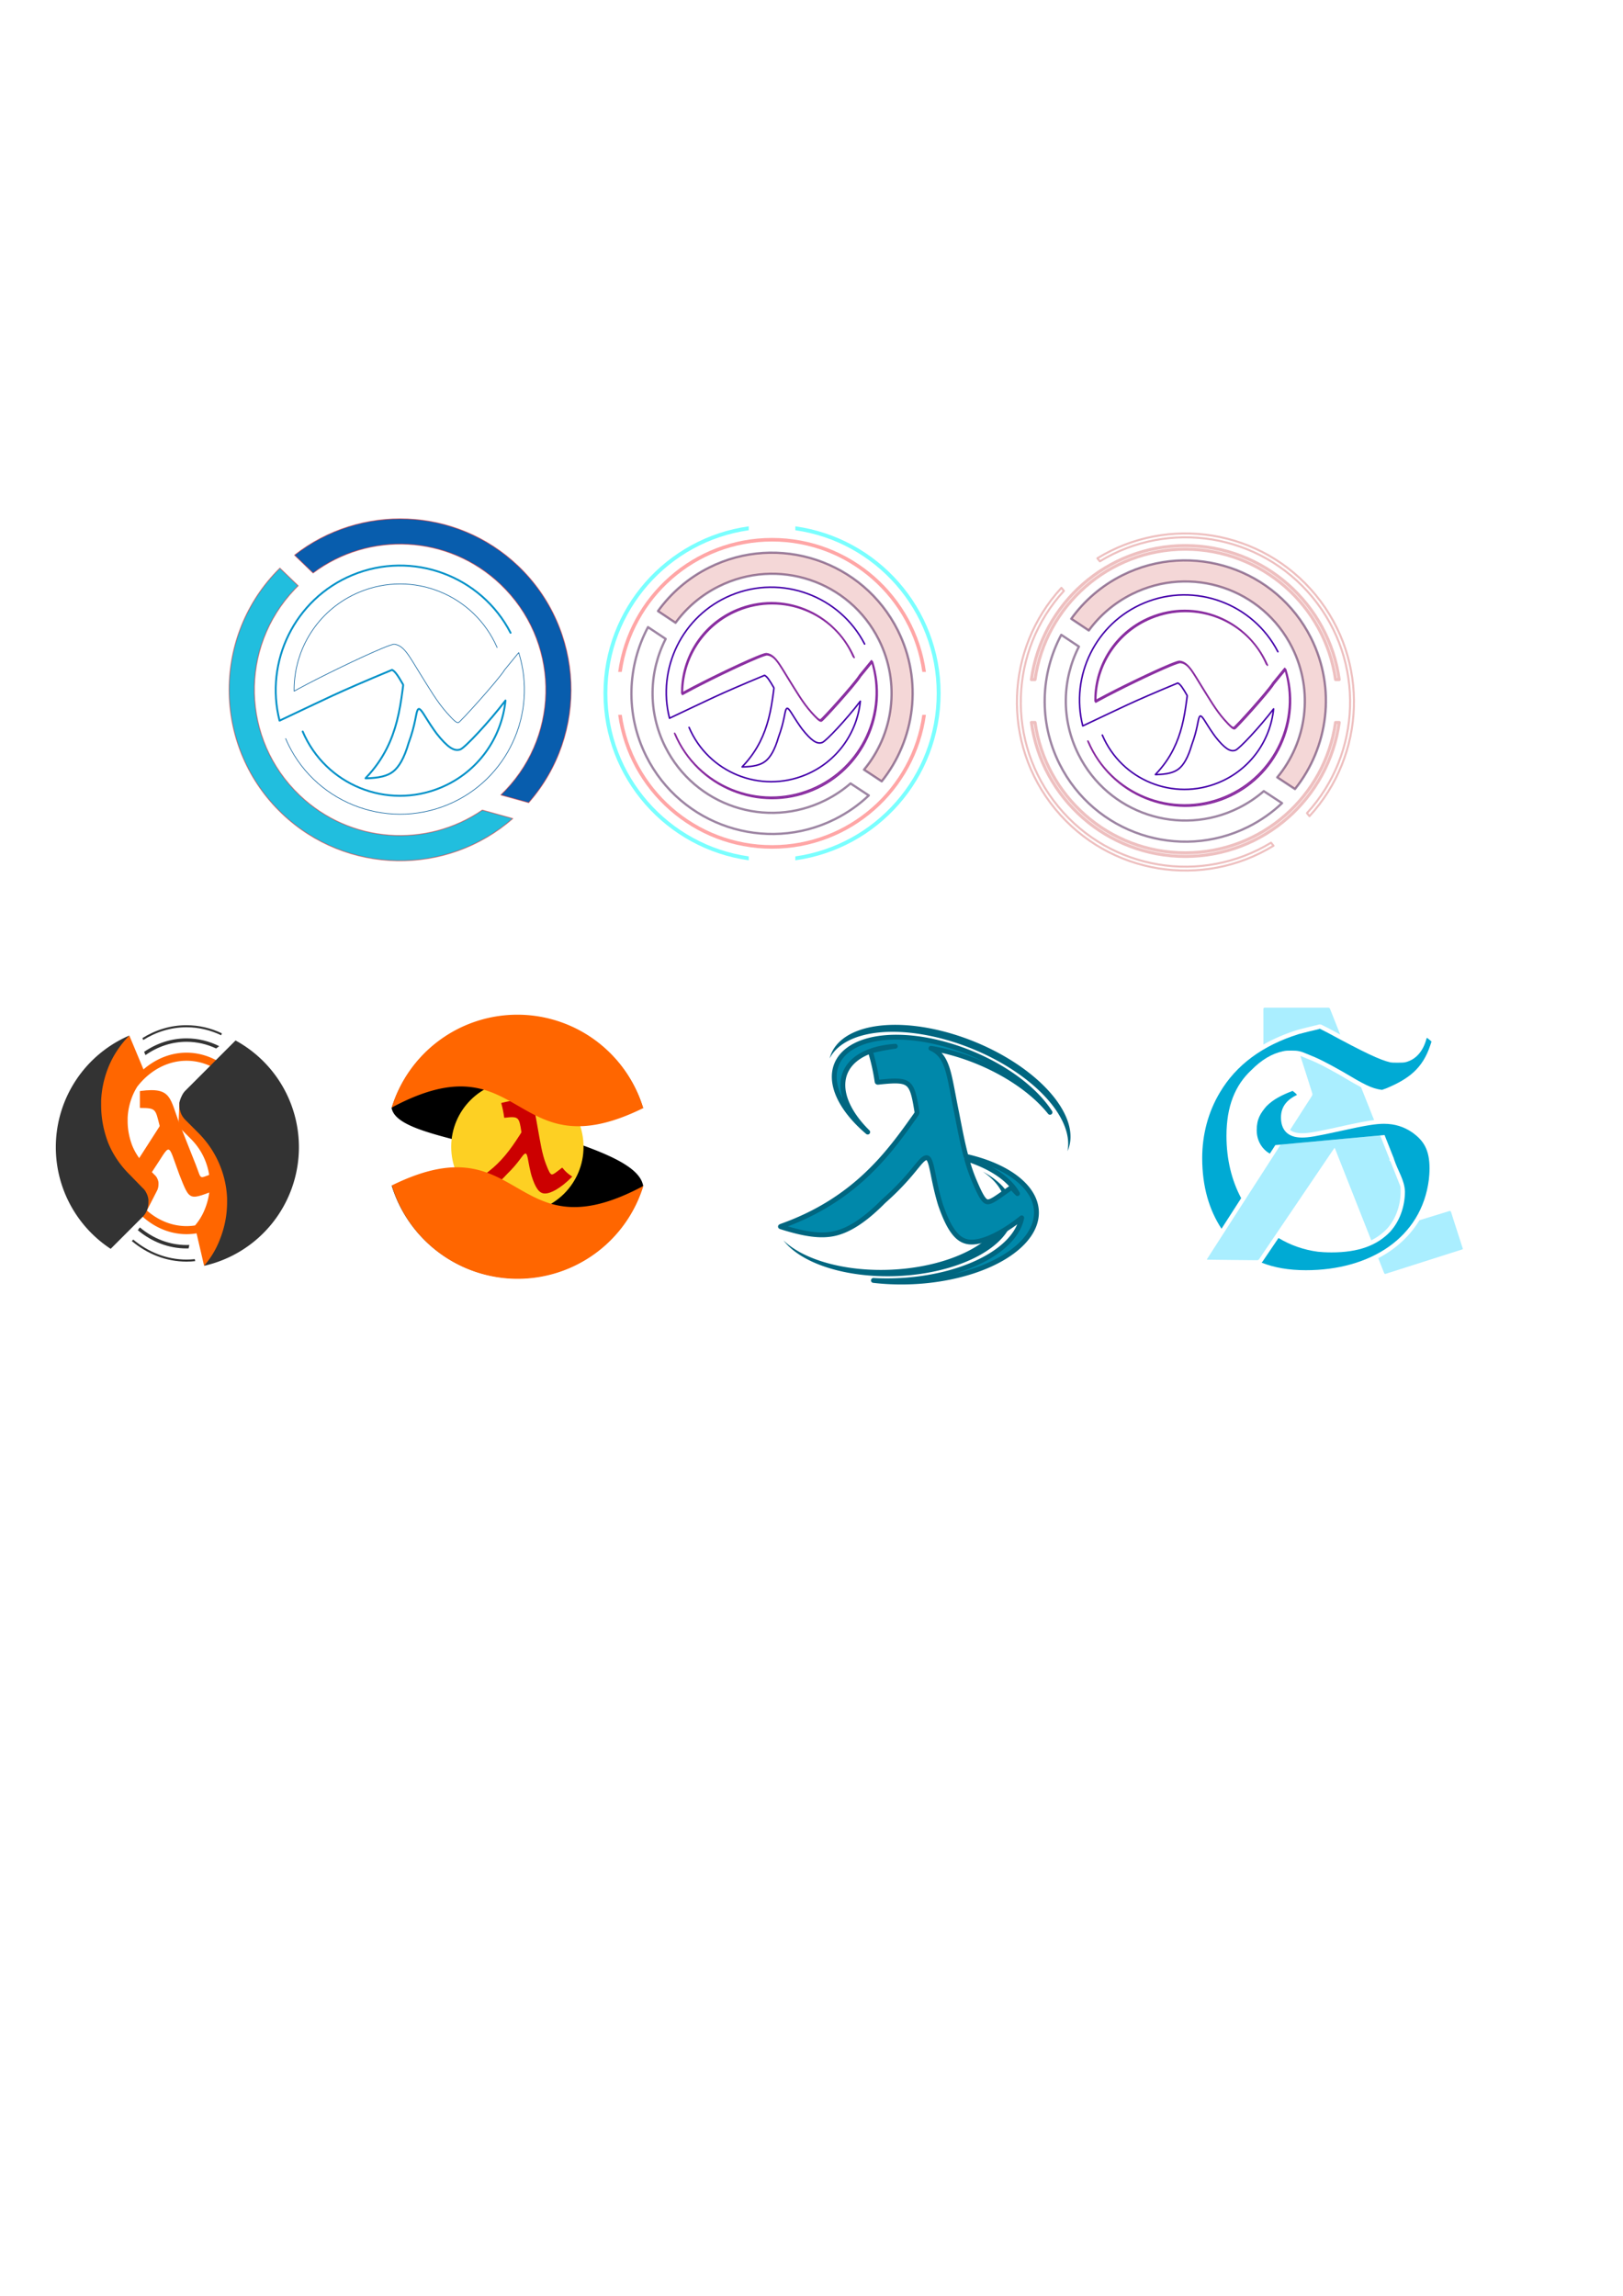 <?xml version="1.0" encoding="UTF-8" standalone="no"?>
<svg
   xmlns:dc="http://purl.org/dc/elements/1.1/"
   xmlns:cc="http://creativecommons.org/ns#"
   xmlns:rdf="http://www.w3.org/1999/02/22-rdf-syntax-ns#"
   xmlns:svg="http://www.w3.org/2000/svg"
   xmlns="http://www.w3.org/2000/svg"
   xmlns:xlink="http://www.w3.org/1999/xlink"
   xmlns:sodipodi="http://sodipodi.sourceforge.net/DTD/sodipodi-0.dtd"
   xmlns:inkscape="http://www.inkscape.org/namespaces/inkscape"
   width="210mm"
   height="297mm"
   viewBox="0 0 210 297"
   version="1.1"
   id="svg8"
   inkscape:version="1.0.2 (e86c870879, 2021-01-15)"
   sodipodi:docname="logo-history.svg">
  <defs
     id="defs2">
    <linearGradient
       inkscape:collect="always"
       id="linearGradient1013">
      <stop
         style="stop-color:#ff6600;stop-opacity:1"
         offset="0"
         id="stop1009" />
      <stop
         style="stop-color:#403434;stop-opacity:0.979"
         offset="1"
         id="stop1011" />
    </linearGradient>
    <linearGradient
       inkscape:collect="always"
       xlink:href="#linearGradient1013"
       id="linearGradient1027"
       x1="-132.966"
       y1="361.379"
       x2="-116.257"
       y2="366.574"
       gradientUnits="userSpaceOnUse"
       gradientTransform="matrix(2.316,0,0,2.316,175.01,-802.73)" />
    <linearGradient
       inkscape:collect="always"
       xlink:href="#linearGradient1013"
       id="linearGradient1069"
       gradientUnits="userSpaceOnUse"
       gradientTransform="matrix(1.996,0,0,1.996,-141.614,-552.255)"
       x1="-132.966"
       y1="361.379"
       x2="-116.257"
       y2="366.574" />
    <linearGradient
       inkscape:collect="always"
       xlink:href="#linearGradient1013"
       id="linearGradient944"
       gradientUnits="userSpaceOnUse"
       gradientTransform="matrix(2.316,0,0,2.316,175.01,-802.73)"
       x1="-132.966"
       y1="361.379"
       x2="-116.257"
       y2="366.574" />
    <linearGradient
       inkscape:collect="always"
       xlink:href="#linearGradient1013"
       id="linearGradient946"
       gradientUnits="userSpaceOnUse"
       gradientTransform="matrix(2.316,0,0,2.316,175.01,-802.73)"
       x1="-132.966"
       y1="361.379"
       x2="-116.257"
       y2="366.574" />
    <linearGradient
       inkscape:collect="always"
       xlink:href="#linearGradient1013"
       id="linearGradient948"
       gradientUnits="userSpaceOnUse"
       gradientTransform="matrix(2.316,0,0,2.316,175.01,-802.73)"
       x1="-132.966"
       y1="361.379"
       x2="-116.257"
       y2="366.574" />
  </defs>
  <sodipodi:namedview
     id="base"
     pagecolor="#ffffff"
     bordercolor="#666666"
     borderopacity="1.0"
     inkscape:pageopacity="0.0"
     inkscape:pageshadow="2"
     inkscape:zoom="1"
     inkscape:cx="355.62367"
     inkscape:cy="422.44861"
     inkscape:document-units="px"
     inkscape:current-layer="layer1"
     inkscape:document-rotation="0"
     showgrid="false"
     showborder="false"
     inkscape:window-width="1920"
     inkscape:window-height="995"
     inkscape:window-x="0"
     inkscape:window-y="28"
     inkscape:window-maximized="1" />
  <g
     inkscape:label="Layer 1"
     inkscape:groupmode="layer"
     id="layer1">
    <g
       id="g1405"
       transform="translate(-0.489,-113.371)">
      <g
         id="g946"
         transform="matrix(1.183,0,0,1.183,-113.226,218.845)">
        <g
           id="g933">
          <path
             d="m 112.781,38.948 c -1.258,2.301 -1.467,2.339 -3.818,2.308 -0.008,0 -0.017,-0.002 -0.032,-0.005 0.006,-0.015 0.013,-0.03 0.021,-0.045 0.51,-0.793 1.02,-1.586 1.53,-2.379 0.452,-0.703 0.905,-1.405 1.358,-2.108 0.502,-0.781 1.003,-1.562 1.504,-2.343 0.074,-0.115 0.151,-0.228 0.221,-0.346 0.018,-0.031 0.024,-0.069 0.015,-0.104 -0.455,-1.748 -0.354,-1.925 -2.068,-1.925 -0.087,0 -0.087,0 -0.087,-0.086 0,-0.565 0,-1.13 -10e-4,-1.695 0,-0.063 0.021,-0.077 0.079,-0.077 3.475,-0.46 3.17,0.84 4.322,3.747 0.567,1.431 1.135,2.861 1.702,4.292 0.719,1.835 0.242,1.504 2.076,0.935 0.061,-0.019 0.083,-0.006 0.102,0.054 0.165,0.52 0.333,1.038 0.5,1.558 0.006,0.018 0.01,0.036 0.017,0.061 -0.035,0.013 -0.067,0.027 -0.1,0.036 -3.365,1.266 -3.186,1.486 -4.388,-1.553 -1.363,-3.687 -0.83,-3.462 -2.951,-0.326 z"
             fill="#fa7e14"
             id="path1061"
             style="fill:#ff6600;stroke-width:1.526"
             sodipodi:nodetypes="ccccccccccsccccccccccc" />
          <path
             id="path1065"
             style="fill:#ff6600;stroke-width:13.229;stroke-linecap:square;stroke-dashoffset:700.32;paint-order:fill markers stroke"
             d="m 110.269,24.081 -1.654,1.391 -1.764,1.903 -1.375,4.188 0.536,3.584 0.853,0.779 a 8.672,8.672 0 0 0 -0.014,0.499 8.672,8.672 0 0 0 3.915,7.251 l 0.539,-0.539 0.732,0.381 1.214,-2.378 -0.003,-0.003 c 0.04,-0.066 0.076,-0.133 0.105,-0.205 0.07,-0.193 0.106,-0.387 0.106,-0.58 v -0.079 -0.105 c -0.018,-0.158 -0.062,-0.307 -0.132,-0.448 -0.07,-0.158 -0.167,-0.29 -0.29,-0.395 l -0.87,-0.896 c -0.703,-0.685 -1.23,-1.458 -1.581,-2.319 -0.334,-0.878 -0.501,-1.774 -0.501,-2.688 V 33.262 33.104 c 0.035,-0.843 0.22,-1.669 0.554,-2.477 0.343,-0.807 0.83,-1.53 1.458,-2.169 z m 9.405,4.729 -2.376,2.376 -1.55,0.219 -0.079,1.831 v 0.105 0.079 c 0,0.193 0.035,0.386 0.105,0.58 0.07,0.176 0.176,0.334 0.316,0.474 l 0.896,0.896 c 0.65,0.65 1.151,1.379 1.502,2.187 0.351,0.808 0.545,1.643 0.58,2.503 v 0.132 0.158 c 0,0.914 -0.176,1.81 -0.527,2.688 -0.259,0.668 -0.63,1.283 -1.111,1.845 l 1.017,4.377 3.212,-2.292 0.258,-3.267 -0.058,-1.359 a 8.672,8.672 0 0 0 2.334,-5.919 8.672,8.672 0 0 0 -4.521,-7.614 z m -3.15,-2.854 a 8.134,9.924 0 0 0 -8.134,9.924 8.134,9.924 0 0 0 8.134,9.924 8.134,9.924 0 0 0 8.134,-9.924 8.134,9.924 0 0 0 -8.134,-9.924 z m 0,0.883 a 7.411,9.041 0 0 1 7.411,9.041 7.411,9.041 0 0 1 -7.411,9.041 7.411,9.041 0 0 1 -7.411,-9.041 7.411,9.041 0 0 1 7.411,-9.041 z" />
        </g>
        <path
           id="path1067"
           style="fill:#333333;stroke-width:13.229;stroke-linecap:square;stroke-dashoffset:700.32;paint-order:fill markers stroke"
           d="m 110.269,24.081 a 13.294,13.294 0 0 0 -8.04,12.212 13.294,13.294 0 0 0 6.001,11.115 l 3.48,-3.48 c 0.215,-0.215 0.377,-0.458 0.485,-0.727 0.108,-0.296 0.162,-0.592 0.162,-0.889 v -0.121 -0.161 c -0.027,-0.242 -0.094,-0.471 -0.202,-0.687 -0.108,-0.242 -0.256,-0.444 -0.444,-0.606 l -1.333,-1.373 c -1.077,-1.05 -1.885,-2.235 -2.424,-3.555 -0.512,-1.347 -0.768,-2.72 -0.768,-4.121 v -0.242 -0.242 c 0.054,-1.293 0.337,-2.558 0.848,-3.797 0.526,-1.237 1.272,-2.345 2.236,-3.325 z m 11.618,0.54 -5.492,5.492 c -0.162,0.162 -0.296,0.363 -0.404,0.606 -0.108,0.215 -0.189,0.444 -0.242,0.687 v 0.162 0.121 c 0,0.296 0.054,0.592 0.162,0.889 0.108,0.269 0.269,0.512 0.485,0.727 l 1.373,1.373 c 0.996,0.996 1.764,2.114 2.303,3.353 0.539,1.239 0.835,2.518 0.889,3.838 v 0.202 0.242 c 0,1.4 -0.269,2.774 -0.808,4.12 -0.397,1.024 -0.965,1.967 -1.703,2.829 a 13.294,13.294 0 0 0 10.368,-12.968 13.294,13.294 0 0 0 -6.93,-11.672 z" />
        <g
           id="g937">
          <path
             id="path1071"
             style="color:#000000;font-style:normal;font-variant:normal;font-weight:normal;font-stretch:normal;font-size:medium;line-height:normal;font-family:sans-serif;font-variant-ligatures:normal;font-variant-position:normal;font-variant-caps:normal;font-variant-numeric:normal;font-variant-alternates:normal;font-variant-east-asian:normal;font-feature-settings:normal;font-variation-settings:normal;text-indent:0;text-align:start;text-decoration:none;text-decoration-line:none;text-decoration-style:solid;text-decoration-color:#000000;letter-spacing:normal;word-spacing:normal;text-transform:none;writing-mode:lr-tb;direction:ltr;text-orientation:mixed;dominant-baseline:auto;baseline-shift:baseline;text-anchor:start;white-space:normal;shape-padding:0;shape-margin:0;inline-size:0;clip-rule:nonzero;display:inline;overflow:visible;visibility:visible;isolation:auto;mix-blend-mode:normal;color-interpolation:sRGB;color-interpolation-filters:linearRGB;solid-color:#000000;solid-opacity:1;vector-effect:none;fill:#333333;fill-opacity:1;fill-rule:nonzero;stroke:none;stroke-width:1;stroke-linecap:square;stroke-linejoin:miter;stroke-miterlimit:4;stroke-dasharray:none;stroke-dashoffset:700.32;stroke-opacity:1;paint-order:fill markers stroke;color-rendering:auto;image-rendering:auto;shape-rendering:auto;text-rendering:auto;enable-background:accumulate;stop-color:#000000"
             d="m 116.524,24.392 c -1.688,-3e-6 -3.269,0.537 -4.636,1.474 l 0.146,0.356 c 1.326,-0.927 2.86,-1.456 4.491,-1.456 1.14,2.2e-5 2.232,0.259 3.239,0.731 l 0.336,-0.255 c -1.102,-0.547 -2.308,-0.85 -3.575,-0.85 z m -5.106,20.671 -0.22,0.306 c 1.514,1.259 3.347,1.996 5.326,1.996 0.076,-10e-6 0.152,-10e-4 0.227,-0.003 l 0.082,-0.379 c -0.103,0.004 -0.205,0.007 -0.309,0.007 -1.89,1e-5 -3.649,-0.711 -5.106,-1.927 z" />
          <path
             id="path1073"
             style="color:#000000;font-style:normal;font-variant:normal;font-weight:normal;font-stretch:normal;font-size:medium;line-height:normal;font-family:sans-serif;font-variant-ligatures:normal;font-variant-position:normal;font-variant-caps:normal;font-variant-numeric:normal;font-variant-alternates:normal;font-variant-east-asian:normal;font-feature-settings:normal;font-variation-settings:normal;text-indent:0;text-align:start;text-decoration:none;text-decoration-line:none;text-decoration-style:solid;text-decoration-color:#000000;letter-spacing:normal;word-spacing:normal;text-transform:none;writing-mode:lr-tb;direction:ltr;text-orientation:mixed;dominant-baseline:auto;baseline-shift:baseline;text-anchor:start;white-space:normal;shape-padding:0;shape-margin:0;inline-size:0;clip-rule:nonzero;display:inline;overflow:visible;visibility:visible;isolation:auto;mix-blend-mode:normal;color-interpolation:sRGB;color-interpolation-filters:linearRGB;solid-color:#000000;solid-opacity:1;vector-effect:none;fill:#333333;fill-opacity:1;fill-rule:nonzero;stroke:none;stroke-width:1;stroke-linecap:square;stroke-linejoin:miter;stroke-miterlimit:4;stroke-dasharray:none;stroke-dashoffset:700.32;stroke-opacity:1;paint-order:fill markers stroke;color-rendering:auto;image-rendering:auto;shape-rendering:auto;text-rendering:auto;enable-background:accumulate;stop-color:#000000"
             d="m 116.524,22.952 c -1.738,1.1e-5 -3.376,0.508 -4.822,1.407 l 0.085,0.214 c 1.422,-0.892 3.032,-1.395 4.737,-1.395 1.34,3.5e-5 2.622,0.311 3.799,0.877 l 0.062,-0.22 c -1.196,-0.569 -2.498,-0.882 -3.862,-0.882 z m -5.828,23.443 -0.156,0.163 c 1.702,1.417 3.762,2.247 5.984,2.247 0.321,-10e-6 0.637,-0.018 0.95,-0.052 l -0.044,-0.221 c -0.299,0.032 -0.601,0.049 -0.906,0.049 -2.158,-1e-5 -4.165,-0.806 -5.828,-2.186 z" />
        </g>
      </g>
      <g
         id="g1186"
         transform="matrix(1.183,0,0,1.183,-23.071,165.798)">
        <path
           id="path1662"
           style="fill:#000000;fill-opacity:1;stroke-width:1.323;stroke-linecap:round;stroke-linejoin:round;stroke-dashoffset:700.32;paint-order:fill markers stroke"
           d="m 76.48,66.707 a 14.386,14.386 0 0 0 -13.744,10.214 c 0.011,0.005 0.022,0.011 0.033,0.016 0.734,3.035 10.822,3.472 17.53,6.79 -1.378,0.434 -2.564,1.127 -3.752,1.813 -1.632,0.941 -3.269,1.864 -5.413,2.059 -2.132,0.193 -4.761,-0.335 -8.38,-2.275 a 14.386,14.386 0 0 0 13.75,10.156 14.386,14.386 0 0 0 13.767,-10.21 c -0.011,-0.005 -0.021,-0.01 -0.032,-0.015 -0.729,-3.289 -9.771,-5.036 -15.63,-7.577 0.634,-0.32 1.243,-0.674 1.853,-1.026 1.632,-0.941 3.27,-1.864 5.414,-2.059 2.131,-0.193 4.761,0.335 8.379,2.274 a 14.386,14.386 0 0 0 -13.746,-10.159 14.386,14.386 0 0 0 -0.005,0 14.386,14.386 0 0 0 -0.023,0 z" />
        <circle
           style="fill:#fdd023;fill-opacity:1;stroke-width:1.323;stroke-linecap:round;stroke-linejoin:round;stroke-dashoffset:700.32;paint-order:fill markers stroke"
           id="circle1664"
           cx="76.503"
           cy="81.093"
           r="7.237" />
        <path
           d="m 75.366,84.078 c -0.909,1.015 -1.658,1.512 -2.305,1.674 -0.654,0.163 -1.418,0.042 -2.533,-0.344 -0.007,-0.003 -0.014,-0.007 -0.028,-0.014 0.017,-0.01 0.035,-0.018 0.053,-0.026 1.083,-0.423 1.998,-0.958 2.78,-1.562 0.695,-0.536 1.285,-1.126 1.81,-1.748 0.584,-0.693 1.08,-1.42 1.563,-2.17 0.071,-0.11 0.144,-0.219 0.212,-0.332 0.018,-0.03 0.025,-0.065 0.021,-0.096 -0.112,-0.777 -0.196,-1.222 -0.409,-1.429 -0.22,-0.214 -0.597,-0.213 -1.386,-0.119 -0.08,0.01 -0.08,0.01 -0.09,-0.066 -0.067,-0.496 -0.167,-0.992 -0.303,-1.488 -0.015,-0.055 0.004,-0.071 0.066,-0.079 1.393,-0.355 2.269,-0.371 2.793,-0.118 0.526,0.254 0.724,0.784 0.878,1.538 0.062,0.297 0.118,0.631 0.182,0.998 0,0 0,0 0,0 0.03,0.176 0.062,0.362 0.098,0.554 0.233,1.256 0.422,2.609 0.88,3.78 0.291,0.754 0.453,1.063 0.618,1.08 0.187,0.019 0.489,-0.247 1.096,-0.712 0.04,-0.031 0.059,-0.027 0.09,0.013 0.263,0.342 0.594,0.647 1.009,0.907 0.014,0.01 0.027,0.019 0.047,0.032 -0.024,0.025 -0.046,0.05 -0.072,0.071 -1.206,1.212 -2.282,1.784 -2.929,1.775 -0.322,-0.004 -0.576,-0.158 -0.805,-0.473 -0.228,-0.313 -0.441,-0.797 -0.649,-1.465 -0.034,-0.118 -0.064,-0.233 -0.091,-0.343 0,0 0,-10e-6 0,-10e-6 -0.091,-0.365 -0.159,-0.712 -0.209,-0.974 -0.17,-0.929 -0.224,-1.273 -0.5,-1.051 -0.269,0.217 -0.67,1.011 -1.885,2.188 0,0 -1.59e-4,-9e-5 -1.59e-4,-9e-5 z"
           fill="#fa7e14"
           id="path1666"
           style="fill:#cc0000;fill-opacity:1;stroke:none;stroke-width:1.526;stroke-miterlimit:4;stroke-dasharray:none"
           sodipodi:nodetypes="ccccccccccsccccccccccc" />
        <g
           id="g1674"
           transform="matrix(0.365,0,0,0.365,221.586,8.055)"
           style="fill:#ff6600;fill-opacity:1;stroke-width:2.739">
          <g
             id="g1672"
             style="fill:url(#linearGradient1027);fill-opacity:1;stroke-width:2.739">
            <g
               id="g1364"
               style="fill:url(#linearGradient948);fill-opacity:1;stroke-width:2.739">
              <path
                 style="fill:url(#linearGradient944);fill-opacity:1;stroke-width:3.624;stroke-linecap:round;stroke-linejoin:round;stroke-dashoffset:700.32;paint-order:fill markers stroke"
                 d="m -415.688,206.236 c -5.161,0.011 -11.392,1.481 -19.421,5.434 a 39.409,39.409 0 0 0 37.713,27.971 39.409,39.409 0 0 0 37.667,-27.82 c -9.913,5.314 -17.117,6.761 -22.956,6.232 -5.873,-0.532 -10.359,-3.061 -14.829,-5.639 -4.47,-2.578 -8.923,-5.205 -14.745,-5.961 -1.092,-0.142 -2.232,-0.218 -3.429,-0.215 z"
                 id="path1668" />
              <path
                 style="fill:url(#linearGradient946);fill-opacity:1;stroke-width:3.624;stroke-linecap:round;stroke-linejoin:round;stroke-dashoffset:700.32;paint-order:fill markers stroke"
                 d="m -397.502,160.52 a 39.409,39.409 0 0 0 -37.656,27.829 c 9.912,-5.312 17.115,-6.76 22.954,-6.231 5.873,0.532 10.361,3.061 14.831,5.64 4.47,2.578 8.924,5.206 14.746,5.962 5.798,0.753 12.96,-0.349 22.854,-5.22 a 39.409,39.409 0 0 0 -37.715,-27.98 39.409,39.409 0 0 0 -0.014,0 z"
                 id="path1670" />
            </g>
          </g>
        </g>
        <g
           id="g1680"
           transform="matrix(0.201,0,0,0.201,156.225,40.959)"
           style="fill:none;stroke-width:4.985">
          <circle
             style="fill:none;stroke-width:6.595;stroke-linecap:round;stroke-linejoin:round;stroke-dashoffset:700.32;paint-order:fill markers stroke"
             id="circle1676"
             cx="-397.443"
             cy="200.08"
             r="26.526" />
          <path
             d="m -401.38,210.419 c -3.148,3.515 -5.741,5.238 -7.982,5.797 -2.265,0.565 -4.911,0.146 -8.773,-1.19 -0.026,-0.009 -0.049,-0.026 -0.097,-0.049 0.059,-0.033 0.121,-0.063 0.184,-0.092 3.75,-1.463 6.918,-3.316 9.627,-5.408 2.406,-1.857 4.45,-3.899 6.268,-6.054 2.022,-2.401 3.74,-4.918 5.414,-7.515 0.246,-0.381 0.5,-0.76 0.735,-1.149 0.061,-0.104 0.087,-0.224 0.074,-0.334 -0.389,-2.691 -0.679,-4.231 -1.418,-4.949 -0.763,-0.741 -2.068,-0.737 -4.799,-0.411 -0.278,0.033 -0.278,0.033 -0.313,-0.229 -0.23,-1.716 -0.578,-3.436 -1.048,-5.154 -0.052,-0.191 0.014,-0.245 0.228,-0.275 4.824,-1.228 7.856,-1.286 9.673,-0.408 1.821,0.88 2.507,2.716 3.04,5.328 0.216,1.028 0.408,2.186 0.629,3.455 0,0 0,0 0,0 0.104,0.61 0.215,1.255 0.338,1.918 0.806,4.349 1.463,9.036 3.047,13.089 1.008,2.611 1.57,3.683 2.139,3.741 0.647,0.066 1.694,-0.856 3.795,-2.465 0.139,-0.107 0.205,-0.095 0.31,0.043 0.91,1.183 2.057,2.241 3.495,3.141 0.049,0.032 0.095,0.065 0.161,0.11 -0.084,0.086 -0.16,0.172 -0.249,0.247 -4.175,4.198 -7.904,6.179 -10.144,6.147 -1.117,-0.016 -1.994,-0.547 -2.789,-1.636 -0.791,-1.083 -1.526,-2.761 -2.248,-5.074 -0.116,-0.41 -0.221,-0.808 -0.315,-1.188 0,0 0,-4e-5 0,-4e-5 -0.316,-1.263 -0.55,-2.467 -0.723,-3.374 -0.587,-3.218 -0.774,-4.41 -1.73,-3.639 -0.933,0.753 -2.322,3.501 -6.529,7.576 0,0 -5.5e-4,-2.7e-4 -5.5e-4,-2.7e-4 z"
             fill="#fa7e14"
             id="path1678"
             style="opacity:0.471;fill:none;stroke:none;stroke-width:7.606"
             sodipodi:nodetypes="ccccccccccsccccccccccc" />
        </g>
      </g>
      <g
         id="g1008"
         transform="matrix(0.996,0,0,0.996,33.589,216.301)"
         style="stroke-width:1.188">
        <path
           id="path921-3"
           style="fill:#006680;fill-opacity:1;stroke:none;stroke-width:0.629;stroke-linecap:round;stroke-linejoin:round;stroke-miterlimit:4;stroke-dasharray:none;stroke-dashoffset:700.32;paint-order:fill markers stroke"
           d="m 68.537,57.755 a 7.8,15.245 87.639 0 0 0.564,0.498 7.8,15.245 87.639 0 0 20.948,1.946 7.8,15.245 87.639 0 0 5.044,-10.885 7.8,15.245 87.639 0 0 -0.638,-0.472 7.912,15.465 87.639 0 1 1.706,1.118 7.912,15.465 87.639 0 1 -5.116,11.041 7.912,15.465 87.639 0 1 -21.25,-1.974 7.912,15.465 87.639 0 1 -1.257,-1.273 z" />
        <path
           id="path919-6"
           style="fill:#0088aa;fill-opacity:1;stroke:#006680;stroke-width:0.629;stroke-linecap:round;stroke-linejoin:round;stroke-miterlimit:4;stroke-dasharray:none;stroke-dashoffset:700.32;stroke-opacity:1;paint-order:fill markers stroke"
           d="m 83.238,31.368 a 15.478,7.906 22.005 0 0 -0.097,1.91e-4 15.478,7.906 22.005 0 0 -1.689,0.092 15.478,7.906 22.005 0 0 -3.699,10.56 15.478,7.906 22.005 0 0 1.738,1.678 15.258,7.793 22.005 0 1 -0.656,-0.686 15.258,7.793 22.005 0 1 1.035,-9.834 c -0.025,0.03 -0.027,0.072 -0.007,0.138 0.374,1.243 0.651,2.489 0.834,3.732 0.028,0.19 0.028,0.19 0.249,0.165 2.172,-0.237 3.209,-0.239 3.816,0.297 0.587,0.52 0.818,1.635 1.127,3.583 0.011,0.08 -0.01,0.166 -0.059,0.242 -0.186,0.282 -0.388,0.556 -0.584,0.832 -1.331,1.88 -2.697,3.702 -4.305,5.441 -1.445,1.56 -3.071,3.039 -4.984,4.383 -2.154,1.515 -4.673,2.856 -7.655,3.916 -0.05,0.021 -0.099,0.043 -0.146,0.066 0.039,0.017 0.056,0.029 0.077,0.035 3.07,0.968 5.174,1.271 6.975,0.862 1.781,-0.405 3.843,-1.652 6.346,-4.197 h 1.91e-4 c 3.345,-2.95 4.449,-4.94 5.191,-5.485 0.76,-0.558 0.909,0.305 1.376,2.635 0.137,0.657 0.324,1.529 0.575,2.443 0.075,0.275 0.157,0.563 0.25,0.86 0.574,1.675 1.159,2.89 1.788,3.674 0.632,0.789 1.33,1.173 2.218,1.185 1.504,0.019 3.853,-1.001 6.546,-3.149 a 8.499,16.611 87.639 0 1 -7.854,6.65 8.499,16.611 87.639 0 1 -11.414,1.48 8.487,16.588 87.639 0 0 13.258,-1.317 8.487,16.588 87.639 0 0 5.488,-11.843 8.487,16.588 87.639 0 0 -6.713,-2.955 c -0.555,-2.067 -0.924,-4.225 -1.342,-6.279 -0.098,-0.48 -0.186,-0.948 -0.269,-1.389 -0.176,-0.919 -0.329,-1.757 -0.5,-2.502 -0.424,-1.891 -0.969,-3.22 -2.417,-3.857 -0.007,-0.003 -0.014,-0.006 -0.02,-0.009 a 15.258,7.793 22.005 0 1 14.868,7.625 15.258,7.793 22.005 0 1 0.587,0.693 15.478,7.906 22.005 0 0 -1.328,-1.722 15.478,7.906 22.005 0 0 -18.603,-8.041 z m -0.167,1.182 c -0.894,0.119 -1.897,0.305 -3.026,0.567 a 15.258,7.793 22.005 0 1 2.437,-0.515 15.258,7.793 22.005 0 1 0.589,-0.052 z m 9.283,14.642 a 8.499,16.611 87.639 0 1 4.784,2.433 8.499,16.611 87.639 0 1 1.81,2.062 c -0.228,-0.221 -0.442,-0.45 -0.641,-0.685 -0.084,-0.1 -0.136,-0.109 -0.247,-0.031 -1.67,1.165 -2.503,1.833 -3.017,1.785 -0.452,-0.042 -0.9,-0.818 -1.701,-2.708 -0.392,-0.914 -0.713,-1.873 -0.988,-2.855 z" />
        <path
           id="path44-7"
           style="fill:#006680;fill-opacity:1;stroke:none;stroke-width:0.629;stroke-linecap:round;stroke-linejoin:round;stroke-miterlimit:4;stroke-dasharray:none;stroke-dashoffset:700.32;paint-order:fill markers stroke"
           d="m 105.441,46.178 a 16.602,8.48 22.005 0 0 -2.402,-7.786 16.602,8.48 22.005 0 0 -21.87,-8.527 16.602,8.48 22.005 0 0 -6.625,4.266 16.625,8.492 22.005 0 1 6.289,-3.358 16.625,8.492 22.005 0 1 21.901,8.539 16.625,8.492 22.005 0 1 2.707,6.866 z" />
      </g>
      <g
         id="g1138"
         transform="matrix(0.307,0,0,0.307,-10.067,28.573)">
        <path
           id="path949"
           style="color:#000000;font-style:normal;font-variant:normal;font-weight:normal;font-stretch:normal;font-size:medium;line-height:normal;font-family:sans-serif;font-variant-ligatures:normal;font-variant-position:normal;font-variant-caps:normal;font-variant-numeric:normal;font-variant-alternates:normal;font-variant-east-asian:normal;font-feature-settings:normal;font-variation-settings:normal;text-indent:0;text-align:start;text-decoration:none;text-decoration-line:none;text-decoration-style:solid;text-decoration-color:#000000;letter-spacing:normal;word-spacing:normal;text-transform:none;writing-mode:lr-tb;direction:ltr;text-orientation:mixed;dominant-baseline:auto;baseline-shift:baseline;text-anchor:start;white-space:normal;shape-padding:0;shape-margin:0;inline-size:0;clip-rule:nonzero;display:inline;overflow:visible;visibility:visible;isolation:auto;mix-blend-mode:normal;color-interpolation:sRGB;color-interpolation-filters:linearRGB;solid-color:#000000;solid-opacity:1;vector-effect:none;fill:#000000;fill-opacity:0;fill-rule:nonzero;stroke:#005b9a;stroke-width:0.265;stroke-linecap:round;stroke-linejoin:round;stroke-miterlimit:4;stroke-dasharray:none;stroke-dashoffset:700.32;stroke-opacity:1;color-rendering:auto;image-rendering:auto;shape-rendering:auto;text-rendering:auto;enable-background:accumulate;stop-color:#000000"
           d="m 154.76,587.435 c 11.233,26.424 41.821,38.916 68.382,27.853 25.209,-10.5 37.905,-38.517 29.862,-64.071 l -6.126,7.491 c 0.003,0.021 0.005,0.041 0.011,0.061 -2.934,4.488 -18.504,21.724 -19.3,21.954 -0.735,0.212 -2.04,-0.967 -4.773,-4.03 -4.267,-4.744 -7.754,-10.832 -11.23,-16.381 -0.53,-0.846 -1.036,-1.674 -1.511,-2.457 -0.997,-1.627 -1.896,-3.115 -2.749,-4.414 -2.149,-3.307 -4.042,-5.472 -6.789,-5.744 -0.514,-0.051 -2.312,0.576 -4.929,1.655 -8.55,3.526 -25.831,11.879 -35.65,17.227 -0.561,0.306 -1.097,0.601 -1.606,0.886 -0.011,-0.883 0.002,-1.763 0.045,-2.641 0.783,-16.691 10.96,-32.222 27.447,-39.089 22.57,-9.401 48.343,1.024 58.066,23.344" />
        <path
           id="path951"
           style="color:#000000;font-style:normal;font-variant:normal;font-weight:normal;font-stretch:normal;font-size:medium;line-height:normal;font-family:sans-serif;font-variant-ligatures:normal;font-variant-position:normal;font-variant-caps:normal;font-variant-numeric:normal;font-variant-alternates:normal;font-variant-east-asian:normal;font-feature-settings:normal;font-variation-settings:normal;text-indent:0;text-align:start;text-decoration:none;text-decoration-line:none;text-decoration-style:solid;text-decoration-color:#000000;letter-spacing:normal;word-spacing:normal;text-transform:none;writing-mode:lr-tb;direction:ltr;text-orientation:mixed;dominant-baseline:auto;baseline-shift:baseline;text-anchor:start;white-space:normal;shape-padding:0;shape-margin:0;inline-size:0;clip-rule:nonzero;display:inline;overflow:visible;visibility:visible;isolation:auto;mix-blend-mode:normal;color-interpolation:sRGB;color-interpolation-filters:linearRGB;solid-color:#000000;solid-opacity:1;vector-effect:none;fill:none;fill-opacity:1;fill-rule:nonzero;stroke:#0191c8;stroke-width:0.794;stroke-linecap:round;stroke-linejoin:round;stroke-miterlimit:4;stroke-dasharray:none;stroke-dashoffset:700.32;stroke-opacity:1;color-rendering:auto;image-rendering:auto;shape-rendering:auto;text-rendering:auto;enable-background:accumulate;stop-color:#000000"
           d="m 249.568,542.871 c -12.363,-23.978 -41.372,-34.872 -66.717,-24.315 l -2.1e-4,10e-6 v 0 c -24.312,10.126 -36.987,36.547 -30.643,61.337 20.888,-9.822 22.868,-11.172 47.415,-21.397 1.32,0.605 2.558,2.568 4.574,6.057 0.08,0.144 0.116,0.321 0.1,0.495 -0.067,0.654 -0.163,1.304 -0.249,1.953 -0.58,4.419 -1.262,8.752 -2.382,13.082 -1.01,3.888 -2.363,7.738 -4.268,11.518 -2.145,4.26 -4.991,8.426 -8.778,12.358 -0.062,0.071 -0.121,0.144 -0.175,0.22 0.074,0.009 0.11,0.016 0.148,0.019 5.523,-0.15 9.024,-0.935 11.493,-2.872 2.443,-1.917 4.655,-5.609 6.528,-12.045 l -9.2e-4,-1.6e-4 c 2.858,-7.747 3.001,-12.228 3.721,-13.739 0.738,-1.548 1.649,-0.011 4.211,4.101 0.731,1.155 1.707,2.685 2.818,4.255 0.333,0.474 0.689,0.966 1.067,1.468 2.211,2.801 4.076,4.724 5.669,5.803 1.603,1.086 2.988,1.365 4.372,0.811 1.922,-0.765 12.004,-11.446 18.952,-20.576 -1.595,15.77 -11.573,30.164 -27.271,36.702 -22.667,9.441 -48.564,-1.112 -58.19,-23.63" />
        <path
           style="color:#000000;font-style:normal;font-variant:normal;font-weight:normal;font-stretch:normal;font-size:medium;line-height:normal;font-family:sans-serif;font-variant-ligatures:normal;font-variant-position:normal;font-variant-caps:normal;font-variant-numeric:normal;font-variant-alternates:normal;font-variant-east-asian:normal;font-feature-settings:normal;font-variation-settings:normal;text-indent:0;text-align:start;text-decoration:none;text-decoration-line:none;text-decoration-style:solid;text-decoration-color:#000000;letter-spacing:normal;word-spacing:normal;text-transform:none;writing-mode:lr-tb;direction:ltr;text-orientation:mixed;dominant-baseline:auto;baseline-shift:baseline;text-anchor:start;white-space:normal;shape-padding:0;shape-margin:0;inline-size:0;clip-rule:nonzero;display:inline;overflow:visible;visibility:visible;isolation:auto;mix-blend-mode:normal;color-interpolation:sRGB;color-interpolation-filters:linearRGB;solid-color:#000000;solid-opacity:1;vector-effect:none;fill:#21bede;fill-opacity:1;fill-rule:nonzero;stroke:#d72729;stroke-width:0.417;stroke-linecap:round;stroke-linejoin:round;stroke-miterlimit:4;stroke-dasharray:none;stroke-dashoffset:700.32;stroke-opacity:0.522;color-rendering:auto;image-rendering:auto;shape-rendering:auto;text-rendering:auto;enable-background:accumulate;stop-color:#000000"
           d="m 152.339,515.62 c -0.508,0.503 -1.012,1.012 -1.508,1.533 -27.427,28.773 -26.331,74.495 2.442,101.922 27.185,25.913 69.496,26.36 97.216,2.064 l -12.826,-3.558 c -23.428,16.081 -55.592,14.153 -77.003,-6.256 -24.586,-23.435 -25.514,-62.2 -2.079,-86.785 0.482,-0.505 0.972,-0.996 1.467,-1.481 z"
           id="path953" />
        <path
           style="color:#000000;font-style:normal;font-variant:normal;font-weight:normal;font-stretch:normal;font-size:medium;line-height:normal;font-family:sans-serif;font-variant-ligatures:normal;font-variant-position:normal;font-variant-caps:normal;font-variant-numeric:normal;font-variant-alternates:normal;font-variant-east-asian:normal;font-feature-settings:normal;font-variation-settings:normal;text-indent:0;text-align:start;text-decoration:none;text-decoration-line:none;text-decoration-style:solid;text-decoration-color:#000000;letter-spacing:normal;word-spacing:normal;text-transform:none;writing-mode:lr-tb;direction:ltr;text-orientation:mixed;dominant-baseline:auto;baseline-shift:baseline;text-anchor:start;white-space:normal;shape-padding:0;shape-margin:0;inline-size:0;clip-rule:nonzero;display:inline;overflow:visible;visibility:visible;isolation:auto;mix-blend-mode:normal;color-interpolation:sRGB;color-interpolation-filters:linearRGB;solid-color:#000000;solid-opacity:1;vector-effect:none;fill:#085dad;fill-opacity:1;fill-rule:nonzero;stroke:#d72729;stroke-width:0.417;stroke-linecap:round;stroke-linejoin:round;stroke-miterlimit:4;stroke-dasharray:none;stroke-dashoffset:700.32;stroke-opacity:0.522;color-rendering:auto;image-rendering:auto;shape-rendering:auto;text-rendering:auto;enable-background:accumulate;stop-color:#000000"
           d="m 252.753,514.711 c -26.219,-24.992 -66.507,-26.297 -94.206,-4.563 l 7.786,7.513 c 23.57,-17.634 56.999,-16.208 79.036,4.797 24.586,23.435 25.512,62.202 2.077,86.788 -0.637,0.668 -1.288,1.316 -1.947,1.949 l 11.696,3.245 c 25.351,-28.859 23.612,-72.988 -4.442,-99.729 z"
           id="path955" />
      </g>
      <g
         id="g1158"
         transform="translate(-19.499,176.997)">
        <path
           style="fill:none;fill-opacity:0.996;stroke:#441650;stroke-width:0.295;stroke-linecap:round;stroke-linejoin:round;stroke-miterlimit:4;stroke-dasharray:none;stroke-dashoffset:700.32;stroke-opacity:0.522;paint-order:markers fill stroke"
           d="m 132.399,39.279 c -1.268,1.202 -2.731,2.241 -4.372,3.063 -8.974,4.49 -19.928,0.843 -24.418,-8.131 -2.737,-5.47 -2.45,-11.677 0.224,-16.706 l 2.285,1.523 c -2.158,4.222 -2.344,9.378 -0.054,13.955 3.826,7.647 13.088,10.731 20.735,6.905 1.194,-0.598 2.277,-1.328 3.239,-2.163 z"
           id="path1858" />
        <path
           style="fill:#f4d7d7;fill-opacity:0.996;stroke:#441650;stroke-width:0.295;stroke-linecap:round;stroke-linejoin:round;stroke-miterlimit:4;stroke-dasharray:none;stroke-dashoffset:700.32;stroke-opacity:0.522;paint-order:markers fill stroke"
           d="m 136.158,17.923 c 3.278,6.551 2.218,14.157 -2.084,19.534 l -2.296,-1.513 c 3.8,-4.571 4.761,-11.125 1.925,-16.793 -3.826,-7.647 -13.088,-10.731 -20.735,-6.905 -2.285,1.143 -4.162,2.773 -5.57,4.698 l -2.275,-1.517 c 1.663,-2.316 3.895,-4.274 6.617,-5.636 8.974,-4.49 19.928,-0.842 24.418,8.131 z"
           id="path1856" />
        <path
           id="path1896"
           style="color:#000000;font-style:normal;font-variant:normal;font-weight:normal;font-stretch:normal;font-size:medium;line-height:normal;font-family:sans-serif;font-variant-ligatures:normal;font-variant-position:normal;font-variant-caps:normal;font-variant-numeric:normal;font-variant-alternates:normal;font-variant-east-asian:normal;font-feature-settings:normal;font-variation-settings:normal;text-indent:0;text-align:start;text-decoration:none;text-decoration-line:none;text-decoration-style:solid;text-decoration-color:#000000;letter-spacing:normal;word-spacing:normal;text-transform:none;writing-mode:lr-tb;direction:ltr;text-orientation:mixed;dominant-baseline:auto;baseline-shift:baseline;text-anchor:start;white-space:normal;shape-padding:0;shape-margin:0;inline-size:0;clip-rule:nonzero;display:inline;overflow:visible;visibility:visible;isolation:auto;mix-blend-mode:normal;color-interpolation:sRGB;color-interpolation-filters:linearRGB;solid-color:#000000;solid-opacity:1;vector-effect:none;fill:none;fill-opacity:1;fill-rule:nonzero;stroke:#892ca0;stroke-width:0.202;stroke-linecap:round;stroke-linejoin:round;stroke-miterlimit:4;stroke-dasharray:none;stroke-dashoffset:700.32;stroke-opacity:1;color-rendering:auto;image-rendering:auto;shape-rendering:auto;text-rendering:auto;enable-background:accumulate;stop-color:#000000"
           d="m 107.359,31.392 c 2.917,6.861 10.858,10.104 17.755,7.232 6.545,-2.726 9.842,-10.001 7.753,-16.635 l -1.591,1.945 c 4.8e-4,0.005 0.002,0.011 0.003,0.016 -0.762,1.165 -4.805,5.641 -5.011,5.7 -0.191,0.055 -0.53,-0.251 -1.239,-1.046 -1.108,-1.232 -2.013,-2.812 -2.916,-4.253 -0.138,-0.22 -0.269,-0.435 -0.392,-0.638 -0.259,-0.422 -0.492,-0.809 -0.714,-1.146 -0.558,-0.859 -1.049,-1.421 -1.763,-1.491 -0.133,-0.013 -0.6,0.149 -1.28,0.43 -2.22,0.916 -6.707,3.084 -9.256,4.473 -0.146,0.079 -0.285,0.156 -0.417,0.23 -0.003,-0.229 5e-4,-0.458 0.012,-0.686 0.203,-4.334 2.846,-8.366 7.126,-10.149 5.86,-2.441 12.552,0.266 15.076,6.061" />
        <g
           id="g1951"
           transform="matrix(0.344,0,0,0.344,47.217,-78.968)">
          <path
             id="path1898"
             style="color:#000000;font-style:normal;font-variant:normal;font-weight:normal;font-stretch:normal;font-size:medium;line-height:normal;font-family:sans-serif;font-variant-ligatures:normal;font-variant-position:normal;font-variant-caps:normal;font-variant-numeric:normal;font-variant-alternates:normal;font-variant-east-asian:normal;font-feature-settings:normal;font-variation-settings:normal;text-indent:0;text-align:start;text-decoration:none;text-decoration-line:none;text-decoration-style:solid;text-decoration-color:#000000;letter-spacing:normal;word-spacing:normal;text-transform:none;writing-mode:lr-tb;direction:ltr;text-orientation:mixed;dominant-baseline:auto;baseline-shift:baseline;text-anchor:start;white-space:normal;shape-padding:0;shape-margin:0;inline-size:0;clip-rule:nonzero;display:inline;overflow:visible;visibility:visible;isolation:auto;mix-blend-mode:normal;color-interpolation:sRGB;color-interpolation-filters:linearRGB;solid-color:#000000;solid-opacity:1;vector-effect:none;fill:none;fill-opacity:1;fill-rule:nonzero;stroke:#4400aa;stroke-width:0.586;stroke-linecap:round;stroke-linejoin:round;stroke-miterlimit:4;stroke-dasharray:none;stroke-dashoffset:700.32;stroke-opacity:1;color-rendering:auto;image-rendering:auto;shape-rendering:auto;text-rendering:auto;enable-background:accumulate;stop-color:#000000"
             d="m 246.059,286.793 c -9.319,-18.074 -31.184,-26.285 -50.289,-18.328 l -1.7e-4,1e-5 v 0 c -18.326,7.633 -27.879,27.548 -23.097,46.233 15.744,-7.404 17.237,-8.421 35.74,-16.128 0.995,0.456 1.928,1.936 3.448,4.565 0.06,0.108 0.087,0.242 0.076,0.373 -0.05,0.493 -0.123,0.983 -0.188,1.472 -0.437,3.331 -0.951,6.597 -1.796,9.861 -0.761,2.931 -1.781,5.832 -3.217,8.682 -1.617,3.211 -3.762,6.352 -6.617,9.315 -0.047,0.054 -0.091,0.108 -0.132,0.166 0.056,0.006 0.083,0.012 0.111,0.014 4.163,-0.113 6.802,-0.704 8.663,-2.165 1.841,-1.445 3.509,-4.228 4.92,-9.079 l -7e-4,-1.2e-4 c 2.155,-5.839 2.262,-9.217 2.805,-10.356 0.556,-1.167 1.243,-0.008 3.174,3.091 0.551,0.87 1.287,2.024 2.124,3.207 0.251,0.357 0.52,0.728 0.804,1.106 1.666,2.111 3.072,3.561 4.273,4.374 1.208,0.818 2.252,1.029 3.296,0.612 1.449,-0.577 9.048,-8.627 14.285,-15.509 -1.202,11.887 -8.723,22.736 -20.556,27.665 -17.085,7.116 -36.606,-0.838 -43.861,-17.812" />
          <path
             id="path1936"
             style="color:#000000;font-style:normal;font-variant:normal;font-weight:normal;font-stretch:normal;font-size:medium;line-height:normal;font-family:sans-serif;font-variant-ligatures:normal;font-variant-position:normal;font-variant-caps:normal;font-variant-numeric:normal;font-variant-alternates:normal;font-variant-east-asian:normal;font-feature-settings:normal;font-variation-settings:normal;text-indent:0;text-align:start;text-decoration:none;text-decoration-line:none;text-decoration-style:solid;text-decoration-color:#000000;letter-spacing:normal;word-spacing:normal;text-transform:none;writing-mode:lr-tb;direction:ltr;text-orientation:mixed;dominant-baseline:auto;baseline-shift:baseline;text-anchor:start;white-space:normal;shape-padding:0;shape-margin:0;inline-size:0;clip-rule:nonzero;display:inline;overflow:visible;visibility:visible;isolation:auto;mix-blend-mode:normal;color-interpolation:sRGB;color-interpolation-filters:linearRGB;solid-color:#000000;solid-opacity:1;vector-effect:none;fill:none;fill-opacity:1;fill-rule:nonzero;stroke:#892ca0;stroke-width:0.586;stroke-linecap:round;stroke-linejoin:round;stroke-miterlimit:4;stroke-dasharray:none;stroke-dashoffset:700.32;stroke-opacity:1;color-rendering:auto;image-rendering:auto;shape-rendering:auto;text-rendering:auto;enable-background:accumulate;stop-color:#000000"
             d="m 174.596,320.384 c 8.467,19.917 31.523,29.334 51.544,20.994 19.001,-7.914 28.572,-29.033 22.509,-48.294 l -4.618,5.647 c 0.002,0.016 0.005,0.03 0.008,0.046 -2.211,3.383 -13.948,16.375 -14.547,16.548 -0.554,0.16 -1.537,-0.729 -3.598,-3.038 -3.216,-3.576 -5.844,-8.165 -8.465,-12.348 -0.4,-0.638 -0.781,-1.262 -1.139,-1.852 -0.751,-1.226 -1.429,-2.348 -2.072,-3.327 -1.62,-2.493 -3.047,-4.124 -5.117,-4.329 -0.387,-0.038 -1.742,0.434 -3.715,1.248 -6.445,2.658 -19.47,8.954 -26.872,12.985 -0.423,0.23 -0.827,0.453 -1.211,0.668 -0.008,-0.665 0.002,-1.329 0.034,-1.99 0.59,-12.581 8.261,-24.288 20.688,-29.463 17.012,-7.086 36.439,0.772 43.768,17.595" />
        </g>
        <path
           style="color:#000000;font-style:normal;font-variant:normal;font-weight:normal;font-stretch:normal;font-size:medium;line-height:normal;font-family:sans-serif;font-variant-ligatures:normal;font-variant-position:normal;font-variant-caps:normal;font-variant-numeric:normal;font-variant-alternates:normal;font-variant-east-asian:normal;font-feature-settings:normal;font-variation-settings:normal;text-indent:0;text-align:start;text-decoration:none;text-decoration-line:none;text-decoration-style:solid;text-decoration-color:#000000;letter-spacing:normal;word-spacing:normal;text-transform:none;writing-mode:lr-tb;direction:ltr;text-orientation:mixed;dominant-baseline:auto;baseline-shift:baseline;text-anchor:start;white-space:normal;shape-padding:0;shape-margin:0;inline-size:0;clip-rule:nonzero;display:inline;overflow:visible;visibility:visible;isolation:auto;mix-blend-mode:normal;color-interpolation:sRGB;color-interpolation-filters:linearRGB;solid-color:#000000;solid-opacity:1;vector-effect:none;fill:#ff5555;fill-opacity:0.522;fill-rule:nonzero;stroke:none;stroke-width:0.365;stroke-linecap:round;stroke-linejoin:round;stroke-miterlimit:4;stroke-dasharray:none;stroke-dashoffset:700.32;stroke-opacity:0.522;paint-order:normal;color-rendering:auto;image-rendering:auto;shape-rendering:auto;text-rendering:auto;enable-background:accumulate;stop-color:#000000"
           d="m 99.973,28.844 c 1.353,9.786 9.753,17.325 19.91,17.325 10.157,0 18.557,-7.54 19.911,-17.325 h -0.468 c -1.349,9.533 -9.537,16.862 -19.443,16.862 -9.906,0 -18.094,-7.329 -19.443,-16.862 z"
           id="path956" />
        <path
           style="color:#000000;font-style:normal;font-variant:normal;font-weight:normal;font-stretch:normal;font-size:medium;line-height:normal;font-family:sans-serif;font-variant-ligatures:normal;font-variant-position:normal;font-variant-caps:normal;font-variant-numeric:normal;font-variant-alternates:normal;font-variant-east-asian:normal;font-feature-settings:normal;font-variation-settings:normal;text-indent:0;text-align:start;text-decoration:none;text-decoration-line:none;text-decoration-style:solid;text-decoration-color:#000000;letter-spacing:normal;word-spacing:normal;text-transform:none;writing-mode:lr-tb;direction:ltr;text-orientation:mixed;dominant-baseline:auto;baseline-shift:baseline;text-anchor:start;white-space:normal;shape-padding:0;shape-margin:0;inline-size:0;clip-rule:nonzero;display:inline;overflow:visible;visibility:visible;isolation:auto;mix-blend-mode:normal;color-interpolation:sRGB;color-interpolation-filters:linearRGB;solid-color:#000000;solid-opacity:1;vector-effect:none;fill:#ff5555;fill-opacity:0.522;fill-rule:nonzero;stroke:none;stroke-width:0.365;stroke-linecap:round;stroke-linejoin:round;stroke-miterlimit:4;stroke-dasharray:none;stroke-dashoffset:700.32;stroke-opacity:0.522;paint-order:normal;color-rendering:auto;image-rendering:auto;shape-rendering:auto;text-rendering:auto;enable-background:accumulate;stop-color:#000000"
           d="m 119.882,5.964 c -10.157,0 -18.556,7.539 -19.91,17.325 h 0.467 c 1.349,-9.533 9.537,-16.862 19.443,-16.862 9.906,0 18.095,7.329 19.443,16.862 h 0.468 C 138.44,13.504 130.039,5.964 119.882,5.964 Z"
           id="path1967" />
        <path
           style="color:#000000;font-style:normal;font-variant:normal;font-weight:normal;font-stretch:normal;font-size:medium;line-height:normal;font-family:sans-serif;font-variant-ligatures:normal;font-variant-position:normal;font-variant-caps:normal;font-variant-numeric:normal;font-variant-alternates:normal;font-variant-east-asian:normal;font-feature-settings:normal;font-variation-settings:normal;text-indent:0;text-align:start;text-decoration:none;text-decoration-line:none;text-decoration-style:solid;text-decoration-color:#000000;letter-spacing:normal;word-spacing:normal;text-transform:none;writing-mode:lr-tb;direction:ltr;text-orientation:mixed;dominant-baseline:auto;baseline-shift:baseline;text-anchor:start;white-space:normal;shape-padding:0;shape-margin:0;inline-size:0;clip-rule:nonzero;display:inline;overflow:visible;visibility:visible;isolation:auto;mix-blend-mode:normal;color-interpolation:sRGB;color-interpolation-filters:linearRGB;solid-color:#000000;solid-opacity:1;vector-effect:none;fill:#00ffff;fill-opacity:0.522;fill-rule:nonzero;stroke:none;stroke-width:0.365;stroke-linecap:round;stroke-linejoin:round;stroke-miterlimit:4;stroke-dasharray:none;stroke-dashoffset:700.32;stroke-opacity:0.522;paint-order:normal;color-rendering:auto;image-rendering:auto;shape-rendering:auto;text-rendering:auto;enable-background:accumulate;stop-color:#000000"
           d="m 122.896,47.669 c 10.617,-1.468 18.798,-10.582 18.798,-21.602 0,-11.02 -8.181,-20.135 -18.798,-21.603 v 0.507 c 10.343,1.463 18.295,10.348 18.295,21.096 0,10.748 -7.952,19.632 -18.295,21.096 z"
           id="path960" />
        <path
           style="color:#000000;font-style:normal;font-variant:normal;font-weight:normal;font-stretch:normal;font-size:medium;line-height:normal;font-family:sans-serif;font-variant-ligatures:normal;font-variant-position:normal;font-variant-caps:normal;font-variant-numeric:normal;font-variant-alternates:normal;font-variant-east-asian:normal;font-feature-settings:normal;font-variation-settings:normal;text-indent:0;text-align:start;text-decoration:none;text-decoration-line:none;text-decoration-style:solid;text-decoration-color:#000000;letter-spacing:normal;word-spacing:normal;text-transform:none;writing-mode:lr-tb;direction:ltr;text-orientation:mixed;dominant-baseline:auto;baseline-shift:baseline;text-anchor:start;white-space:normal;shape-padding:0;shape-margin:0;inline-size:0;clip-rule:nonzero;display:inline;overflow:visible;visibility:visible;isolation:auto;mix-blend-mode:normal;color-interpolation:sRGB;color-interpolation-filters:linearRGB;solid-color:#000000;solid-opacity:1;vector-effect:none;fill:#00ffff;fill-opacity:0.522;fill-rule:nonzero;stroke:none;stroke-width:0.365;stroke-linecap:round;stroke-linejoin:round;stroke-miterlimit:4;stroke-dasharray:none;stroke-dashoffset:700.32;stroke-opacity:0.522;paint-order:normal;color-rendering:auto;image-rendering:auto;shape-rendering:auto;text-rendering:auto;enable-background:accumulate;stop-color:#000000"
           d="m 98.072,26.067 c 0,11.021 8.18,20.134 18.798,21.602 v -0.506 C 106.526,45.7 98.574,36.816 98.574,26.067 c 0,-10.749 7.952,-19.633 18.296,-21.096 V 4.464 C 106.252,5.932 98.072,15.047 98.072,26.067 Z"
           id="path1976" />
      </g>
      <g
         id="g1146"
         transform="translate(-19.499,176.997)">
        <path
           style="fill:none;fill-opacity:0.996;stroke:#441650;stroke-width:0.295;stroke-linecap:round;stroke-linejoin:round;stroke-miterlimit:4;stroke-dasharray:none;stroke-dashoffset:700.32;stroke-opacity:0.522;paint-order:markers fill stroke"
           d="m 185.87,40.274 c -1.268,1.202 -2.731,2.241 -4.372,3.063 -8.974,4.49 -19.928,0.843 -24.418,-8.131 -2.737,-5.47 -2.45,-11.677 0.224,-16.706 l 2.285,1.523 c -2.158,4.222 -2.344,9.378 -0.054,13.955 3.826,7.647 13.088,10.731 20.735,6.905 1.194,-0.598 2.277,-1.328 3.239,-2.163 z"
           id="path962" />
        <path
           style="fill:#f4d7d7;fill-opacity:0.996;stroke:#441650;stroke-width:0.295;stroke-linecap:round;stroke-linejoin:round;stroke-miterlimit:4;stroke-dasharray:none;stroke-dashoffset:700.32;stroke-opacity:0.522;paint-order:markers fill stroke"
           d="m 189.629,18.918 c 3.278,6.551 2.218,14.157 -2.084,19.534 l -2.296,-1.513 c 3.8,-4.571 4.761,-11.125 1.925,-16.793 -3.826,-7.647 -13.088,-10.731 -20.735,-6.905 -2.285,1.143 -4.162,2.773 -5.57,4.698 l -2.275,-1.517 c 1.663,-2.316 3.895,-4.274 6.617,-5.636 8.974,-4.49 19.928,-0.842 24.418,8.131 z"
           id="path964" />
        <path
           id="path966"
           style="color:#000000;font-style:normal;font-variant:normal;font-weight:normal;font-stretch:normal;font-size:medium;line-height:normal;font-family:sans-serif;font-variant-ligatures:normal;font-variant-position:normal;font-variant-caps:normal;font-variant-numeric:normal;font-variant-alternates:normal;font-variant-east-asian:normal;font-feature-settings:normal;font-variation-settings:normal;text-indent:0;text-align:start;text-decoration:none;text-decoration-line:none;text-decoration-style:solid;text-decoration-color:#000000;letter-spacing:normal;word-spacing:normal;text-transform:none;writing-mode:lr-tb;direction:ltr;text-orientation:mixed;dominant-baseline:auto;baseline-shift:baseline;text-anchor:start;white-space:normal;shape-padding:0;shape-margin:0;inline-size:0;clip-rule:nonzero;display:inline;overflow:visible;visibility:visible;isolation:auto;mix-blend-mode:normal;color-interpolation:sRGB;color-interpolation-filters:linearRGB;solid-color:#000000;solid-opacity:1;vector-effect:none;fill:none;fill-opacity:1;fill-rule:nonzero;stroke:#892ca0;stroke-width:0.202;stroke-linecap:round;stroke-linejoin:round;stroke-miterlimit:4;stroke-dasharray:none;stroke-dashoffset:700.32;stroke-opacity:1;color-rendering:auto;image-rendering:auto;shape-rendering:auto;text-rendering:auto;enable-background:accumulate;stop-color:#000000"
           d="m 160.83,32.387 c 2.917,6.861 10.858,10.104 17.755,7.232 6.545,-2.726 9.842,-10.001 7.753,-16.635 l -1.591,1.945 c 4.9e-4,0.005 0.002,0.011 0.003,0.016 -0.762,1.165 -4.805,5.641 -5.011,5.7 -0.191,0.055 -0.53,-0.251 -1.239,-1.046 -1.108,-1.232 -2.013,-2.812 -2.916,-4.253 -0.138,-0.22 -0.269,-0.435 -0.392,-0.638 -0.259,-0.422 -0.492,-0.809 -0.714,-1.146 -0.558,-0.859 -1.049,-1.421 -1.763,-1.491 -0.133,-0.013 -0.6,0.149 -1.28,0.43 -2.22,0.916 -6.707,3.084 -9.256,4.473 -0.146,0.079 -0.285,0.156 -0.417,0.23 -0.003,-0.229 5e-4,-0.458 0.012,-0.686 0.203,-4.334 2.846,-8.366 7.126,-10.149 5.86,-2.441 12.552,0.266 15.076,6.061" />
        <g
           id="g972"
           transform="matrix(0.344,0,0,0.344,100.688,-77.973)">
          <path
             id="path968"
             style="color:#000000;font-style:normal;font-variant:normal;font-weight:normal;font-stretch:normal;font-size:medium;line-height:normal;font-family:sans-serif;font-variant-ligatures:normal;font-variant-position:normal;font-variant-caps:normal;font-variant-numeric:normal;font-variant-alternates:normal;font-variant-east-asian:normal;font-feature-settings:normal;font-variation-settings:normal;text-indent:0;text-align:start;text-decoration:none;text-decoration-line:none;text-decoration-style:solid;text-decoration-color:#000000;letter-spacing:normal;word-spacing:normal;text-transform:none;writing-mode:lr-tb;direction:ltr;text-orientation:mixed;dominant-baseline:auto;baseline-shift:baseline;text-anchor:start;white-space:normal;shape-padding:0;shape-margin:0;inline-size:0;clip-rule:nonzero;display:inline;overflow:visible;visibility:visible;isolation:auto;mix-blend-mode:normal;color-interpolation:sRGB;color-interpolation-filters:linearRGB;solid-color:#000000;solid-opacity:1;vector-effect:none;fill:none;fill-opacity:1;fill-rule:nonzero;stroke:#4400aa;stroke-width:0.586;stroke-linecap:round;stroke-linejoin:round;stroke-miterlimit:4;stroke-dasharray:none;stroke-dashoffset:700.32;stroke-opacity:1;color-rendering:auto;image-rendering:auto;shape-rendering:auto;text-rendering:auto;enable-background:accumulate;stop-color:#000000"
             d="m 246.059,286.793 c -9.319,-18.074 -31.184,-26.285 -50.289,-18.328 l -1.7e-4,1e-5 v 0 c -18.326,7.633 -27.879,27.548 -23.097,46.233 15.744,-7.404 17.237,-8.421 35.74,-16.128 0.995,0.456 1.928,1.936 3.448,4.565 0.06,0.108 0.087,0.242 0.076,0.373 -0.05,0.493 -0.123,0.983 -0.188,1.472 -0.437,3.331 -0.951,6.597 -1.796,9.861 -0.761,2.931 -1.781,5.832 -3.217,8.682 -1.617,3.211 -3.762,6.352 -6.617,9.315 -0.047,0.054 -0.091,0.108 -0.132,0.166 0.056,0.006 0.083,0.012 0.111,0.014 4.163,-0.113 6.802,-0.704 8.663,-2.165 1.841,-1.445 3.509,-4.228 4.92,-9.079 l -7e-4,-1.2e-4 c 2.155,-5.839 2.262,-9.217 2.805,-10.356 0.556,-1.167 1.243,-0.008 3.174,3.091 0.551,0.87 1.287,2.024 2.124,3.207 0.251,0.357 0.52,0.728 0.804,1.106 1.666,2.111 3.072,3.561 4.273,4.374 1.208,0.818 2.252,1.029 3.296,0.612 1.449,-0.577 9.048,-8.627 14.285,-15.509 -1.202,11.887 -8.723,22.736 -20.556,27.665 -17.085,7.116 -36.606,-0.838 -43.861,-17.812" />
          <path
             id="path970"
             style="color:#000000;font-style:normal;font-variant:normal;font-weight:normal;font-stretch:normal;font-size:medium;line-height:normal;font-family:sans-serif;font-variant-ligatures:normal;font-variant-position:normal;font-variant-caps:normal;font-variant-numeric:normal;font-variant-alternates:normal;font-variant-east-asian:normal;font-feature-settings:normal;font-variation-settings:normal;text-indent:0;text-align:start;text-decoration:none;text-decoration-line:none;text-decoration-style:solid;text-decoration-color:#000000;letter-spacing:normal;word-spacing:normal;text-transform:none;writing-mode:lr-tb;direction:ltr;text-orientation:mixed;dominant-baseline:auto;baseline-shift:baseline;text-anchor:start;white-space:normal;shape-padding:0;shape-margin:0;inline-size:0;clip-rule:nonzero;display:inline;overflow:visible;visibility:visible;isolation:auto;mix-blend-mode:normal;color-interpolation:sRGB;color-interpolation-filters:linearRGB;solid-color:#000000;solid-opacity:1;vector-effect:none;fill:none;fill-opacity:1;fill-rule:nonzero;stroke:#892ca0;stroke-width:0.586;stroke-linecap:round;stroke-linejoin:round;stroke-miterlimit:4;stroke-dasharray:none;stroke-dashoffset:700.32;stroke-opacity:1;color-rendering:auto;image-rendering:auto;shape-rendering:auto;text-rendering:auto;enable-background:accumulate;stop-color:#000000"
             d="m 174.596,320.384 c 8.467,19.917 31.523,29.334 51.544,20.994 19.001,-7.914 28.572,-29.033 22.509,-48.294 l -4.618,5.647 c 0.002,0.016 0.005,0.03 0.008,0.046 -2.211,3.383 -13.948,16.375 -14.547,16.548 -0.554,0.16 -1.537,-0.729 -3.598,-3.038 -3.216,-3.576 -5.844,-8.165 -8.465,-12.348 -0.4,-0.638 -0.781,-1.262 -1.139,-1.852 -0.751,-1.226 -1.429,-2.348 -2.072,-3.327 -1.62,-2.493 -3.047,-4.124 -5.117,-4.329 -0.387,-0.038 -1.742,0.434 -3.715,1.248 -6.445,2.658 -19.47,8.954 -26.872,12.985 -0.423,0.23 -0.827,0.453 -1.211,0.668 -0.008,-0.665 0.002,-1.329 0.034,-1.99 0.59,-12.581 8.261,-24.288 20.688,-29.463 17.012,-7.086 36.439,0.772 43.768,17.595" />
        </g>
        <path
           style="color:#000000;font-style:normal;font-variant:normal;font-weight:normal;font-stretch:normal;font-size:medium;line-height:normal;font-family:sans-serif;font-variant-ligatures:normal;font-variant-position:normal;font-variant-caps:normal;font-variant-numeric:normal;font-variant-alternates:normal;font-variant-east-asian:normal;font-feature-settings:normal;font-variation-settings:normal;text-indent:0;text-align:start;text-decoration:none;text-decoration-line:none;text-decoration-style:solid;text-decoration-color:#000000;letter-spacing:normal;word-spacing:normal;text-transform:none;writing-mode:lr-tb;direction:ltr;text-orientation:mixed;dominant-baseline:auto;baseline-shift:baseline;text-anchor:start;white-space:normal;shape-padding:0;shape-margin:0;inline-size:0;clip-rule:nonzero;display:inline;overflow:visible;visibility:visible;isolation:auto;mix-blend-mode:normal;color-interpolation:sRGB;color-interpolation-filters:linearRGB;solid-color:#000000;solid-opacity:1;vector-effect:none;fill:none;fill-opacity:0.522;fill-rule:nonzero;stroke:#de8787;stroke-width:0.399;stroke-linecap:round;stroke-linejoin:round;stroke-miterlimit:4;stroke-dasharray:none;stroke-dashoffset:700.32;stroke-opacity:0.522;paint-order:normal;color-rendering:auto;image-rendering:auto;shape-rendering:auto;text-rendering:auto;enable-background:accumulate;stop-color:#000000"
           d="m 153.444,29.839 c 1.353,9.786 9.753,17.325 19.91,17.325 10.157,0 18.557,-7.54 19.911,-17.325 h -0.468 c -1.349,9.533 -9.537,16.862 -19.443,16.862 -9.906,0 -18.094,-7.329 -19.443,-16.862 z"
           id="path974" />
        <path
           style="color:#000000;font-style:normal;font-variant:normal;font-weight:normal;font-stretch:normal;font-size:medium;line-height:normal;font-family:sans-serif;font-variant-ligatures:normal;font-variant-position:normal;font-variant-caps:normal;font-variant-numeric:normal;font-variant-alternates:normal;font-variant-east-asian:normal;font-feature-settings:normal;font-variation-settings:normal;text-indent:0;text-align:start;text-decoration:none;text-decoration-line:none;text-decoration-style:solid;text-decoration-color:#000000;letter-spacing:normal;word-spacing:normal;text-transform:none;writing-mode:lr-tb;direction:ltr;text-orientation:mixed;dominant-baseline:auto;baseline-shift:baseline;text-anchor:start;white-space:normal;shape-padding:0;shape-margin:0;inline-size:0;clip-rule:nonzero;display:inline;overflow:visible;visibility:visible;isolation:auto;mix-blend-mode:normal;color-interpolation:sRGB;color-interpolation-filters:linearRGB;solid-color:#000000;solid-opacity:1;vector-effect:none;fill:none;fill-opacity:0.522;fill-rule:nonzero;stroke:#de8787;stroke-width:0.399;stroke-linecap:round;stroke-linejoin:round;stroke-miterlimit:4;stroke-dasharray:none;stroke-dashoffset:700.32;stroke-opacity:0.522;paint-order:normal;color-rendering:auto;image-rendering:auto;shape-rendering:auto;text-rendering:auto;enable-background:accumulate;stop-color:#000000"
           d="m 173.353,6.959 c -10.157,0 -18.556,7.539 -19.91,17.325 h 0.467 c 1.349,-9.533 9.537,-16.862 19.443,-16.862 9.906,0 18.095,7.329 19.443,16.862 h 0.468 C 191.911,14.499 183.51,6.959 173.353,6.959 Z"
           id="path976" />
        <g
           id="g984"
           transform="matrix(0.294,-0.408,0.408,0.294,52.713,71.448)"
           style="fill:none;stroke:#de8787;stroke-width:0.529;stroke-linecap:round;stroke-linejoin:round;stroke-miterlimit:4;stroke-dasharray:none;stroke-opacity:0.522">
          <g
             id="g990"
             transform="rotate(14.783,211.669,143.207)"
             style="fill:none;stroke:#de8787;stroke-width:0.529;stroke-linecap:round;stroke-linejoin:round;stroke-miterlimit:4;stroke-dasharray:none;stroke-opacity:0.522">
            <path
               style="color:#000000;font-style:normal;font-variant:normal;font-weight:normal;font-stretch:normal;font-size:medium;line-height:normal;font-family:sans-serif;font-variant-ligatures:normal;font-variant-position:normal;font-variant-caps:normal;font-variant-numeric:normal;font-variant-alternates:normal;font-variant-east-asian:normal;font-feature-settings:normal;font-variation-settings:normal;text-indent:0;text-align:start;text-decoration:none;text-decoration-line:none;text-decoration-style:solid;text-decoration-color:#000000;letter-spacing:normal;word-spacing:normal;text-transform:none;writing-mode:lr-tb;direction:ltr;text-orientation:mixed;dominant-baseline:auto;baseline-shift:baseline;text-anchor:start;white-space:normal;shape-padding:0;shape-margin:0;inline-size:0;clip-rule:nonzero;display:inline;overflow:visible;visibility:visible;isolation:auto;mix-blend-mode:normal;color-interpolation:sRGB;color-interpolation-filters:linearRGB;solid-color:#000000;solid-opacity:1;vector-effect:none;fill:none;fill-opacity:0.522;fill-rule:nonzero;stroke:#de8787;stroke-width:0.529;stroke-linecap:round;stroke-linejoin:round;stroke-miterlimit:4;stroke-dasharray:none;stroke-dashoffset:700.32;stroke-opacity:0.522;paint-order:normal;color-rendering:auto;image-rendering:auto;shape-rendering:auto;text-rendering:auto;enable-background:accumulate;stop-color:#000000"
               d="m 217.659,186.155 c 21.108,-2.919 37.372,-21.038 37.372,-42.947 0,-21.909 -16.264,-40.03 -37.372,-42.949 v 1.009 c 20.564,2.909 36.373,20.572 36.373,41.941 0,21.369 -15.809,39.031 -36.373,41.94 z"
               id="path978" />
            <path
               style="color:#000000;font-style:normal;font-variant:normal;font-weight:normal;font-stretch:normal;font-size:medium;line-height:normal;font-family:sans-serif;font-variant-ligatures:normal;font-variant-position:normal;font-variant-caps:normal;font-variant-numeric:normal;font-variant-alternates:normal;font-variant-east-asian:normal;font-feature-settings:normal;font-variation-settings:normal;text-indent:0;text-align:start;text-decoration:none;text-decoration-line:none;text-decoration-style:solid;text-decoration-color:#000000;letter-spacing:normal;word-spacing:normal;text-transform:none;writing-mode:lr-tb;direction:ltr;text-orientation:mixed;dominant-baseline:auto;baseline-shift:baseline;text-anchor:start;white-space:normal;shape-padding:0;shape-margin:0;inline-size:0;clip-rule:nonzero;display:inline;overflow:visible;visibility:visible;isolation:auto;mix-blend-mode:normal;color-interpolation:sRGB;color-interpolation-filters:linearRGB;solid-color:#000000;solid-opacity:1;vector-effect:none;fill:none;fill-opacity:0.522;fill-rule:nonzero;stroke:#de8787;stroke-width:0.529;stroke-linecap:round;stroke-linejoin:round;stroke-miterlimit:4;stroke-dasharray:none;stroke-dashoffset:700.32;stroke-opacity:0.522;paint-order:normal;color-rendering:auto;image-rendering:auto;shape-rendering:auto;text-rendering:auto;enable-background:accumulate;stop-color:#000000"
               d="m 168.307,143.207 c 0,21.91 16.263,40.028 37.372,42.947 v -1.007 c -20.564,-2.909 -36.374,-20.571 -36.374,-41.94 0,-21.369 15.81,-39.032 36.374,-41.941 v -1.009 c -21.109,2.919 -37.372,21.04 -37.372,42.949 z"
               id="path980" />
          </g>
        </g>
      </g>
      <g
         id="g863"
         transform="matrix(0.235,0,0,0.235,147.286,231.706)">
        <path
           id="path830"
           style="opacity:1;fill:#aaeeff;fill-opacity:1;stroke-width:1.526"
           d="m 106.622,51.145 a 1.11,1.114 0 0 0 -0.136,0.009 c -11.515,0.02 -23.028,0.02 -34.538,0 -0.735,0 -0.992,0.176 -0.992,0.961 0.018,6.451 0.019,12.902 0.019,19.353 5.609,-3.196 11.828,-5.872 18.646,-8.021 a 2.371,2.395 0 0 1 0.082,-0.023 c 2.068,-0.57 7.668,-1.983 11.058,-2.75 0.591,-0.234 1.162,-0.291 1.276,-0.291 a 2.371,2.395 0 0 1 1.061,0.253 l 4.026,2.033 a 2.371,2.395 0 0 1 0.058,0.032 c 2.157,1.167 4.155,2.239 6.058,3.254 -1.847,-4.66 -3.693,-9.318 -5.54,-13.979 A 1.11,1.114 0 0 0 106.622,51.145 Z M 91.319,77.75 c 0.473,1.492 0.962,2.98 1.438,4.473 1.717,5.382 3.437,10.765 5.124,16.161 a 1.774,1.781 0 0 1 -0.189,1.297 c -0.877,1.466 -1.838,2.878 -2.763,4.317 -3.094,4.825 -6.192,9.643 -9.288,14.465 1.388,1.114 3.455,1.81 6.514,1.81 3.423,0 6.842,-0.505 21.087,-3.641 8.938,-1.979 14.498,-3.066 18.668,-3.573 -1.999,-5.04 -3.997,-10.081 -5.995,-15.12 -0.395,-0.997 -0.79,-1.995 -1.185,-2.992 -2.989,-1.552 -6.529,-3.633 -11.225,-6.419 C 104.384,83.368 100.154,81.234 94.594,79.059 a 2.371,2.395 0 0 1 -0.089,-0.037 c -1.364,-0.599 -2.351,-1 -3.185,-1.272 z m 43.937,43.748 -54.807,5.05 c -1.435,2.234 -2.869,4.47 -4.304,6.703 -5.653,8.77 -11.303,17.542 -16.949,26.317 -6.366,9.901 -12.732,19.803 -19.098,29.708 a 4.871,4.888 0 0 0 -0.256,0.559 c 0.199,0.03 0.303,0.061 0.405,0.061 9.123,0.12 18.248,0.219 27.375,0.298 a 1.309,1.313 0 0 0 0.921,-0.538 c 6.465,-9.521 12.923,-19.048 19.374,-28.581 6.935,-10.248 13.871,-20.498 20.811,-30.748 0.435,-0.636 0.887,-1.266 1.424,-2.031 h 5.3e-4 c 0.196,0.413 0.331,0.646 0.428,0.914 0.617,1.564 1.224,3.135 1.842,4.699 4.117,10.413 8.232,20.826 12.345,31.238 1.858,4.698 3.712,9.397 5.566,14.096 3.316,-1.643 6.137,-3.748 8.599,-6.296 4.648,-5.045 7.578,-12.619 7.578,-20.519 0,-0.969 -0.035,-1.904 -0.102,-2.809 -1.824,-4.6 -3.648,-9.198 -5.471,-13.798 -0.286,-0.296 -0.582,-0.583 -0.888,-0.856 l 0.534,-0.039 c -1.775,-4.476 -3.55,-8.952 -5.325,-13.429 z m 38.307,41.599 c -0.136,0.007 -0.296,0.041 -0.486,0.1 -5.396,1.678 -10.805,3.317 -16.206,4.983 -3.969,6.568 -9.266,12.128 -15.578,16.573 -2.241,1.578 -4.609,3.016 -7.088,4.318 1.049,2.664 2.099,5.327 3.147,7.991 0.219,0.552 0.415,0.775 1.069,0.568 13.701,-4.367 27.41,-8.731 41.126,-13.094 0.415,-0.115 0.819,-0.295 1.251,-0.454 -0.084,-0.311 -0.138,-0.538 -0.209,-0.762 -2.084,-6.483 -4.182,-12.958 -6.24,-19.448 -0.177,-0.566 -0.377,-0.797 -0.786,-0.777 z" />
        <path
           id="path852"
           style="font-style:normal;font-variant:normal;font-weight:normal;font-stretch:normal;font-size:183.911px;line-height:1.75;font-family:MathJax_Fraktur;-inkscape-font-specification:'MathJax_Fraktur, Normal';font-variant-ligatures:normal;font-variant-caps:normal;font-variant-numeric:normal;font-variant-east-asian:normal;letter-spacing:0px;word-spacing:0px;opacity:1;fill:#00aad4;fill-opacity:1;stroke-width:0.265"
           d="m 102.037,62.778 c -0.183,0 -0.366,1.51e-4 -0.549,0.185 -3.294,0.739 -9.149,2.218 -11.162,2.772 -19.945,6.285 -34.401,17.006 -43.367,32.163 -6.404,10.721 -9.698,23.105 -9.698,36.044 0,15.912 3.91,28.664 10.63,38.923 3.118,-4.85 6.236,-9.701 9.354,-14.55 v -0.002 c 0.489,-0.76 0.979,-1.519 1.468,-2.279 -5.167,-9.645 -8.094,-21.254 -8.094,-34.291 0,-16.266 4.758,-27.912 13.724,-36.23 5.672,-5.73 11.345,-9.057 17.383,-10.351 1.647,-0.37 2.379,-0.369 4.757,-0.369 3.294,0 4.758,0.185 8.966,2.033 5.672,2.218 10.064,4.436 19.213,9.612 11.528,6.839 15.737,9.242 21.592,9.981 l 2.562,-0.924 C 151.076,90.319 158.578,84.589 162.787,72.02 l 0.732,-2.218 c -0.366,-0.37 -2.562,-2.218 -2.562,-2.033 0,0 -0.366,0.739 -0.549,1.663 -2.013,6.285 -5.672,10.167 -10.796,11.645 -1.098,0.37 -2.928,0.369 -4.758,0.369 -1.464,0 -3.111,-1.62e-4 -4.026,-0.185 C 135.156,79.968 126.556,75.902 106.062,64.811 Z M 87.032,96.974 c -5.672,2.218 -10.43,4.436 -14.456,8.503 -3.111,3.697 -5.306,6.84 -5.306,13.124 0,6.218 3.298,10.695 7.228,12.924 1.007,-1.567 2.015,-3.137 3.023,-4.706 l 60.143,-5.542 c 1.691,4.265 3.384,8.528 5.075,12.794 0.059,0.152 0.102,0.31 0.129,0.471 2.255,6.812 5.838,11.561 6.013,17.886 0,8.503 -3.111,16.636 -8.234,22.181 -7.136,7.394 -17.2,11.276 -32.205,11.276 -2.928,0 -6.039,-0.185 -7.502,-0.37 -7.889,-1.053 -15.198,-3.644 -21.663,-7.558 -2.938,4.335 -5.873,8.671 -8.814,13.003 -0.011,0.017 -0.023,0.034 -0.035,0.051 -0.134,0.186 -0.289,0.357 -0.456,0.514 6.862,2.734 14.939,4.157 24.381,4.157 35.316,0 63.678,-17.745 67.704,-49.908 0.183,-1.479 0.366,-3.882 0.366,-6.1 0,-10.166 -3.111,-15.342 -9.698,-19.963 -4.392,-2.958 -9.332,-4.621 -15.371,-4.621 -4.575,0 -10.247,0.924 -23.605,3.881 -14.273,3.142 -17.932,3.697 -21.592,3.697 -7.685,0 -11.528,-4.067 -11.528,-11.091 0,-6.654 4.209,-10.166 8.783,-12.384 0,-0.37 -1.83,-1.849 -2.379,-2.218 z"
           sodipodi:nodetypes="ccccsccccsccscccccccccscccccscccccccscccccscscscsscc" />
      </g>
    </g>
  </g>
</svg>

